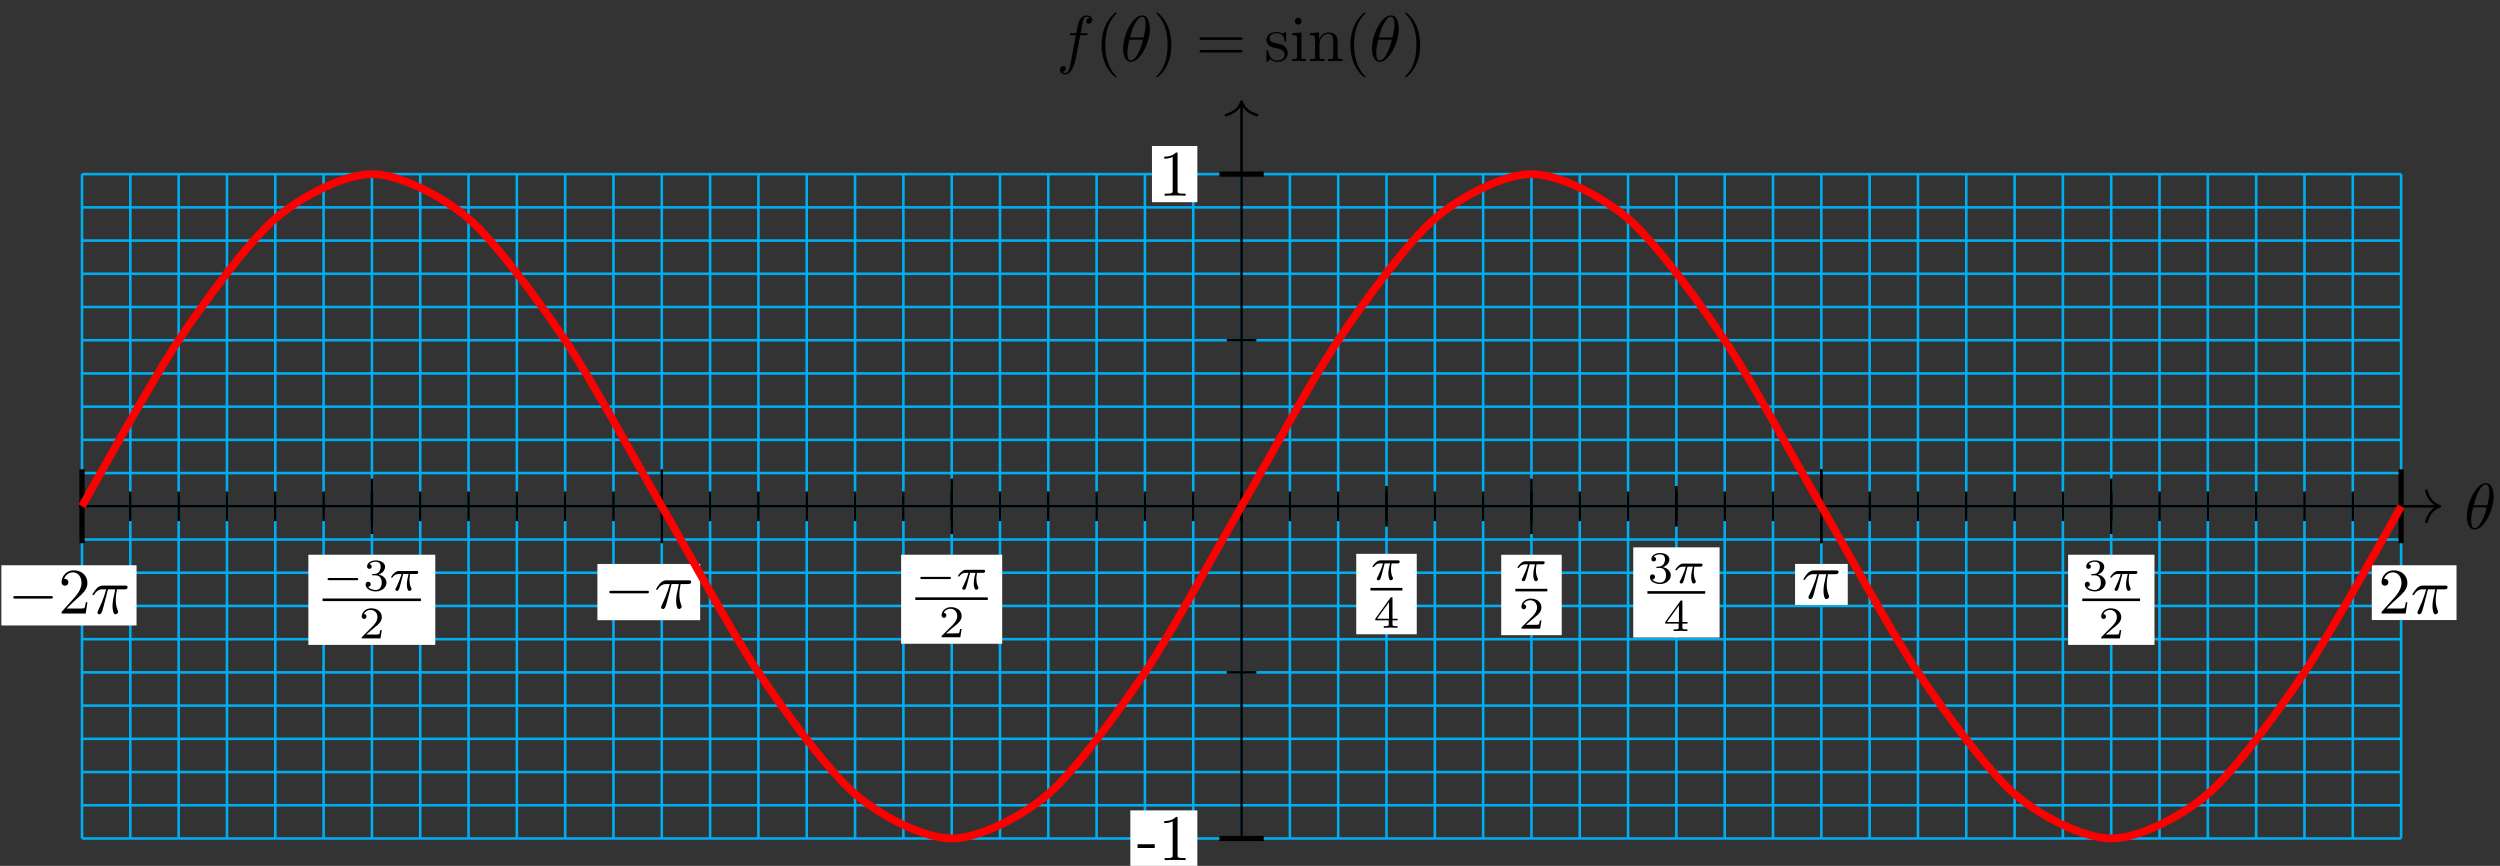 <?xml version="1.0" encoding="UTF-8"?>
<svg xmlns="http://www.w3.org/2000/svg" xmlns:xlink="http://www.w3.org/1999/xlink" width="384pt" height="133pt" viewBox="0 0 384 133" version="1.1">
<rect x="0" y="0" width="384" height="133" fill="#333333" stroke="none"/>
<defs>
<g>
<symbol overflow="visible" id="glyph0-0">
<path style="stroke:none;" d=""/>
</symbol>
<symbol overflow="visible" id="glyph0-1">
<path style="stroke:none;" d="M 4.531 -4.984 C 4.531 -5.641 4.359 -7.031 3.344 -7.031 C 1.953 -7.031 0.422 -4.219 0.422 -1.938 C 0.422 -1 0.703 0.109 1.609 0.109 C 3.016 0.109 4.531 -2.75 4.531 -4.984 Z M 1.469 -3.625 C 1.641 -4.25 1.844 -5.047 2.25 -5.766 C 2.516 -6.25 2.875 -6.812 3.328 -6.812 C 3.812 -6.812 3.875 -6.172 3.875 -5.609 C 3.875 -5.109 3.797 -4.609 3.562 -3.625 Z M 3.469 -3.297 C 3.359 -2.844 3.156 -2 2.766 -1.281 C 2.422 -0.594 2.047 -0.109 1.609 -0.109 C 1.281 -0.109 1.078 -0.406 1.078 -1.328 C 1.078 -1.75 1.141 -2.328 1.391 -3.297 Z M 3.469 -3.297 "/>
</symbol>
<symbol overflow="visible" id="glyph0-2">
<path style="stroke:none;" d="M 3.656 -3.984 L 4.516 -3.984 C 4.719 -3.984 4.812 -3.984 4.812 -4.188 C 4.812 -4.297 4.719 -4.297 4.547 -4.297 L 3.719 -4.297 L 3.922 -5.438 C 3.969 -5.641 4.109 -6.344 4.172 -6.469 C 4.25 -6.656 4.422 -6.812 4.641 -6.812 C 4.672 -6.812 4.938 -6.812 5.125 -6.625 C 4.688 -6.594 4.578 -6.234 4.578 -6.094 C 4.578 -5.859 4.766 -5.734 4.953 -5.734 C 5.219 -5.734 5.5 -5.969 5.5 -6.344 C 5.5 -6.797 5.047 -7.031 4.641 -7.031 C 4.297 -7.031 3.672 -6.844 3.375 -5.859 C 3.312 -5.656 3.281 -5.547 3.047 -4.297 L 2.359 -4.297 C 2.156 -4.297 2.047 -4.297 2.047 -4.109 C 2.047 -3.984 2.141 -3.984 2.328 -3.984 L 2.984 -3.984 L 2.25 -0.047 C 2.062 0.922 1.891 1.828 1.375 1.828 C 1.328 1.828 1.094 1.828 0.891 1.641 C 1.359 1.609 1.453 1.25 1.453 1.109 C 1.453 0.875 1.266 0.75 1.078 0.75 C 0.812 0.75 0.531 0.984 0.531 1.359 C 0.531 1.797 0.969 2.047 1.375 2.047 C 1.922 2.047 2.328 1.453 2.5 1.078 C 2.828 0.453 3.047 -0.75 3.062 -0.828 Z M 3.656 -3.984 "/>
</symbol>
<symbol overflow="visible" id="glyph0-3">
<path style="stroke:none;" d="M 2.641 -3.719 L 3.766 -3.719 C 3.438 -2.25 3.344 -1.812 3.344 -1.141 C 3.344 -1 3.344 -0.734 3.422 -0.391 C 3.531 0.047 3.641 0.109 3.781 0.109 C 3.984 0.109 4.203 -0.062 4.203 -0.266 C 4.203 -0.328 4.203 -0.344 4.141 -0.484 C 3.844 -1.203 3.844 -1.859 3.844 -2.141 C 3.844 -2.656 3.922 -3.203 4.031 -3.719 L 5.156 -3.719 C 5.297 -3.719 5.656 -3.719 5.656 -4.062 C 5.656 -4.297 5.438 -4.297 5.25 -4.297 L 1.906 -4.297 C 1.688 -4.297 1.312 -4.297 0.875 -3.828 C 0.531 -3.438 0.266 -2.984 0.266 -2.938 C 0.266 -2.922 0.266 -2.828 0.391 -2.828 C 0.469 -2.828 0.484 -2.875 0.547 -2.953 C 1.031 -3.719 1.609 -3.719 1.812 -3.719 L 2.375 -3.719 C 2.062 -2.516 1.531 -1.312 1.109 -0.406 C 1.031 -0.25 1.031 -0.234 1.031 -0.156 C 1.031 0.031 1.188 0.109 1.312 0.109 C 1.609 0.109 1.688 -0.172 1.812 -0.531 C 1.953 -1 1.953 -1.016 2.078 -1.516 Z M 2.641 -3.719 "/>
</symbol>
<symbol overflow="visible" id="glyph1-0">
<path style="stroke:none;" d=""/>
</symbol>
<symbol overflow="visible" id="glyph1-1">
<path style="stroke:none;" d="M 3.297 2.391 C 3.297 2.359 3.297 2.344 3.125 2.172 C 1.891 0.922 1.562 -0.969 1.562 -2.5 C 1.562 -4.234 1.938 -5.969 3.172 -7.203 C 3.297 -7.328 3.297 -7.344 3.297 -7.375 C 3.297 -7.453 3.266 -7.484 3.203 -7.484 C 3.094 -7.484 2.203 -6.797 1.609 -5.531 C 1.109 -4.438 0.984 -3.328 0.984 -2.5 C 0.984 -1.719 1.094 -0.516 1.641 0.625 C 2.25 1.844 3.094 2.5 3.203 2.5 C 3.266 2.5 3.297 2.469 3.297 2.391 Z M 3.297 2.391 "/>
</symbol>
<symbol overflow="visible" id="glyph1-2">
<path style="stroke:none;" d="M 2.875 -2.5 C 2.875 -3.266 2.766 -4.469 2.219 -5.609 C 1.625 -6.828 0.766 -7.484 0.672 -7.484 C 0.609 -7.484 0.562 -7.438 0.562 -7.375 C 0.562 -7.344 0.562 -7.328 0.75 -7.141 C 1.734 -6.156 2.297 -4.578 2.297 -2.5 C 2.297 -0.781 1.938 0.969 0.703 2.219 C 0.562 2.344 0.562 2.359 0.562 2.391 C 0.562 2.453 0.609 2.5 0.672 2.5 C 0.766 2.5 1.672 1.812 2.25 0.547 C 2.766 -0.547 2.875 -1.656 2.875 -2.5 Z M 2.875 -2.5 "/>
</symbol>
<symbol overflow="visible" id="glyph1-3">
<path style="stroke:none;" d="M 6.844 -3.266 C 7 -3.266 7.188 -3.266 7.188 -3.453 C 7.188 -3.656 7 -3.656 6.859 -3.656 L 0.891 -3.656 C 0.75 -3.656 0.562 -3.656 0.562 -3.453 C 0.562 -3.266 0.75 -3.266 0.891 -3.266 Z M 6.859 -1.328 C 7 -1.328 7.188 -1.328 7.188 -1.531 C 7.188 -1.719 7 -1.719 6.844 -1.719 L 0.891 -1.719 C 0.75 -1.719 0.562 -1.719 0.562 -1.531 C 0.562 -1.328 0.75 -1.328 0.891 -1.328 Z M 6.859 -1.328 "/>
</symbol>
<symbol overflow="visible" id="glyph1-4">
<path style="stroke:none;" d="M 2.078 -1.938 C 2.297 -1.891 3.109 -1.734 3.109 -1.016 C 3.109 -0.516 2.766 -0.109 1.984 -0.109 C 1.141 -0.109 0.781 -0.672 0.594 -1.531 C 0.562 -1.656 0.562 -1.688 0.453 -1.688 C 0.328 -1.688 0.328 -1.625 0.328 -1.453 L 0.328 -0.125 C 0.328 0.047 0.328 0.109 0.438 0.109 C 0.484 0.109 0.5 0.094 0.688 -0.094 C 0.703 -0.109 0.703 -0.125 0.891 -0.312 C 1.328 0.094 1.781 0.109 1.984 0.109 C 3.125 0.109 3.594 -0.562 3.594 -1.281 C 3.594 -1.797 3.297 -2.109 3.172 -2.219 C 2.844 -2.547 2.453 -2.625 2.031 -2.703 C 1.469 -2.812 0.812 -2.938 0.812 -3.516 C 0.812 -3.875 1.062 -4.281 1.922 -4.281 C 3.016 -4.281 3.078 -3.375 3.094 -3.078 C 3.094 -2.984 3.188 -2.984 3.203 -2.984 C 3.344 -2.984 3.344 -3.031 3.344 -3.219 L 3.344 -4.234 C 3.344 -4.391 3.344 -4.469 3.234 -4.469 C 3.188 -4.469 3.156 -4.469 3.031 -4.344 C 3 -4.312 2.906 -4.219 2.859 -4.188 C 2.484 -4.469 2.078 -4.469 1.922 -4.469 C 0.703 -4.469 0.328 -3.797 0.328 -3.234 C 0.328 -2.891 0.484 -2.609 0.75 -2.391 C 1.078 -2.141 1.359 -2.078 2.078 -1.938 Z M 2.078 -1.938 "/>
</symbol>
<symbol overflow="visible" id="glyph1-5">
<path style="stroke:none;" d="M 1.766 -4.406 L 0.375 -4.297 L 0.375 -3.984 C 1.016 -3.984 1.109 -3.922 1.109 -3.438 L 1.109 -0.75 C 1.109 -0.312 1 -0.312 0.328 -0.312 L 0.328 0 C 0.641 -0.016 1.188 -0.031 1.422 -0.031 C 1.781 -0.031 2.125 -0.016 2.469 0 L 2.469 -0.312 C 1.797 -0.312 1.766 -0.359 1.766 -0.75 Z M 1.797 -6.141 C 1.797 -6.453 1.562 -6.672 1.281 -6.672 C 0.969 -6.672 0.75 -6.406 0.75 -6.141 C 0.75 -5.875 0.969 -5.609 1.281 -5.609 C 1.562 -5.609 1.797 -5.828 1.797 -6.141 Z M 1.797 -6.141 "/>
</symbol>
<symbol overflow="visible" id="glyph1-6">
<path style="stroke:none;" d="M 1.094 -3.422 L 1.094 -0.75 C 1.094 -0.312 0.984 -0.312 0.312 -0.312 L 0.312 0 C 0.672 -0.016 1.172 -0.031 1.453 -0.031 C 1.703 -0.031 2.219 -0.016 2.562 0 L 2.562 -0.312 C 1.891 -0.312 1.781 -0.312 1.781 -0.75 L 1.781 -2.594 C 1.781 -3.625 2.5 -4.188 3.125 -4.188 C 3.766 -4.188 3.875 -3.656 3.875 -3.078 L 3.875 -0.75 C 3.875 -0.312 3.766 -0.312 3.094 -0.312 L 3.094 0 C 3.438 -0.016 3.953 -0.031 4.219 -0.031 C 4.469 -0.031 5 -0.016 5.328 0 L 5.328 -0.312 C 4.812 -0.312 4.562 -0.312 4.562 -0.609 L 4.562 -2.516 C 4.562 -3.375 4.562 -3.672 4.25 -4.031 C 4.109 -4.203 3.781 -4.406 3.203 -4.406 C 2.469 -4.406 2 -3.984 1.719 -3.359 L 1.719 -4.406 L 0.312 -4.297 L 0.312 -3.984 C 1.016 -3.984 1.094 -3.922 1.094 -3.422 Z M 1.094 -3.422 "/>
</symbol>
<symbol overflow="visible" id="glyph1-7">
<path style="stroke:none;" d="M 1.266 -0.766 L 2.328 -1.797 C 3.875 -3.172 4.469 -3.703 4.469 -4.703 C 4.469 -5.844 3.578 -6.641 2.359 -6.641 C 1.234 -6.641 0.5 -5.719 0.5 -4.828 C 0.5 -4.281 1 -4.281 1.031 -4.281 C 1.203 -4.281 1.547 -4.391 1.547 -4.812 C 1.547 -5.062 1.359 -5.328 1.016 -5.328 C 0.938 -5.328 0.922 -5.328 0.891 -5.312 C 1.109 -5.969 1.656 -6.328 2.234 -6.328 C 3.141 -6.328 3.562 -5.516 3.562 -4.703 C 3.562 -3.906 3.078 -3.125 2.516 -2.5 L 0.609 -0.375 C 0.5 -0.266 0.5 -0.234 0.5 0 L 4.203 0 L 4.469 -1.734 L 4.234 -1.734 C 4.172 -1.438 4.109 -1 4 -0.844 C 3.938 -0.766 3.281 -0.766 3.062 -0.766 Z M 1.266 -0.766 "/>
</symbol>
<symbol overflow="visible" id="glyph2-0">
<path style="stroke:none;" d=""/>
</symbol>
<symbol overflow="visible" id="glyph2-1">
<path style="stroke:none;" d="M 2.75 -1.859 L 2.75 -2.438 L 0.109 -2.438 L 0.109 -1.859 Z M 2.75 -1.859 "/>
</symbol>
<symbol overflow="visible" id="glyph2-2">
<path style="stroke:none;" d="M 4.172 0 L 4.172 -0.312 L 3.859 -0.312 C 2.953 -0.312 2.938 -0.422 2.938 -0.781 L 2.938 -6.375 C 2.938 -6.625 2.938 -6.641 2.703 -6.641 C 2.078 -6 1.203 -6 0.891 -6 L 0.891 -5.688 C 1.094 -5.688 1.672 -5.688 2.188 -5.953 L 2.188 -0.781 C 2.188 -0.422 2.156 -0.312 1.266 -0.312 L 0.953 -0.312 L 0.953 0 C 1.297 -0.031 2.156 -0.031 2.562 -0.031 C 2.953 -0.031 3.828 -0.031 4.172 0 Z M 4.172 0 "/>
</symbol>
<symbol overflow="visible" id="glyph3-0">
<path style="stroke:none;" d=""/>
</symbol>
<symbol overflow="visible" id="glyph3-1">
<path style="stroke:none;" d="M 6.562 -2.297 C 6.734 -2.297 6.922 -2.297 6.922 -2.5 C 6.922 -2.688 6.734 -2.688 6.562 -2.688 L 1.172 -2.688 C 1 -2.688 0.828 -2.688 0.828 -2.5 C 0.828 -2.297 1 -2.297 1.172 -2.297 Z M 6.562 -2.297 "/>
</symbol>
<symbol overflow="visible" id="glyph4-0">
<path style="stroke:none;" d=""/>
</symbol>
<symbol overflow="visible" id="glyph4-1">
<path style="stroke:none;" d="M 5.188 -1.578 C 5.297 -1.578 5.469 -1.578 5.469 -1.734 C 5.469 -1.922 5.297 -1.922 5.188 -1.922 L 1.031 -1.922 C 0.922 -1.922 0.75 -1.922 0.75 -1.75 C 0.75 -1.578 0.906 -1.578 1.031 -1.578 Z M 5.188 -1.578 "/>
</symbol>
<symbol overflow="visible" id="glyph5-0">
<path style="stroke:none;" d=""/>
</symbol>
<symbol overflow="visible" id="glyph5-1">
<path style="stroke:none;" d="M 2.172 -2.531 L 3 -2.531 C 2.891 -2.109 2.734 -1.484 2.734 -0.922 C 2.734 -0.641 2.781 -0.453 2.812 -0.312 C 2.922 0.047 3.016 0.062 3.125 0.062 C 3.297 0.062 3.453 -0.078 3.453 -0.25 C 3.453 -0.297 3.438 -0.328 3.406 -0.391 C 3.266 -0.656 3.141 -1.047 3.141 -1.625 C 3.141 -1.75 3.141 -2.031 3.234 -2.531 L 4.109 -2.531 C 4.234 -2.531 4.297 -2.531 4.375 -2.578 C 4.469 -2.656 4.484 -2.766 4.484 -2.797 C 4.484 -3 4.312 -3 4.188 -3 L 1.562 -3 C 1.281 -3 1.078 -2.938 0.766 -2.641 C 0.578 -2.484 0.312 -2.109 0.312 -2.047 C 0.312 -1.969 0.406 -1.969 0.438 -1.969 C 0.516 -1.969 0.516 -1.984 0.562 -2.047 C 0.906 -2.531 1.344 -2.531 1.5 -2.531 L 1.922 -2.531 C 1.703 -1.766 1.328 -0.938 1.125 -0.516 C 1.078 -0.438 1.016 -0.281 0.984 -0.266 C 0.984 -0.234 0.969 -0.203 0.969 -0.156 C 0.969 -0.047 1.047 0.062 1.219 0.062 C 1.484 0.062 1.562 -0.25 1.734 -0.875 Z M 2.172 -2.531 "/>
</symbol>
<symbol overflow="visible" id="glyph6-0">
<path style="stroke:none;" d=""/>
</symbol>
<symbol overflow="visible" id="glyph6-1">
<path style="stroke:none;" d="M 3.516 -1.266 L 3.281 -1.266 C 3.266 -1.109 3.188 -0.703 3.094 -0.641 C 3.047 -0.594 2.516 -0.594 2.406 -0.594 L 1.125 -0.594 C 1.859 -1.234 2.109 -1.438 2.516 -1.766 C 3.031 -2.172 3.516 -2.609 3.516 -3.266 C 3.516 -4.109 2.781 -4.625 1.891 -4.625 C 1.031 -4.625 0.438 -4.016 0.438 -3.375 C 0.438 -3.031 0.734 -2.984 0.812 -2.984 C 0.969 -2.984 1.172 -3.109 1.172 -3.359 C 1.172 -3.484 1.125 -3.734 0.766 -3.734 C 0.984 -4.219 1.453 -4.375 1.781 -4.375 C 2.484 -4.375 2.844 -3.828 2.844 -3.266 C 2.844 -2.656 2.406 -2.188 2.188 -1.938 L 0.516 -0.266 C 0.438 -0.203 0.438 -0.188 0.438 0 L 3.312 0 Z M 3.516 -1.266 "/>
</symbol>
<symbol overflow="visible" id="glyph6-2">
<path style="stroke:none;" d="M 1.906 -2.328 C 2.453 -2.328 2.844 -1.953 2.844 -1.203 C 2.844 -0.344 2.328 -0.078 1.938 -0.078 C 1.656 -0.078 1.031 -0.156 0.75 -0.578 C 1.078 -0.578 1.156 -0.812 1.156 -0.969 C 1.156 -1.188 0.984 -1.344 0.766 -1.344 C 0.578 -1.344 0.375 -1.219 0.375 -0.938 C 0.375 -0.281 1.094 0.141 1.938 0.141 C 2.906 0.141 3.578 -0.516 3.578 -1.203 C 3.578 -1.75 3.141 -2.297 2.375 -2.453 C 3.094 -2.719 3.359 -3.234 3.359 -3.672 C 3.359 -4.219 2.734 -4.625 1.953 -4.625 C 1.188 -4.625 0.594 -4.25 0.594 -3.688 C 0.594 -3.453 0.75 -3.328 0.953 -3.328 C 1.172 -3.328 1.312 -3.484 1.312 -3.672 C 1.312 -3.875 1.172 -4.031 0.953 -4.047 C 1.203 -4.344 1.672 -4.422 1.938 -4.422 C 2.25 -4.422 2.688 -4.266 2.688 -3.672 C 2.688 -3.375 2.594 -3.047 2.406 -2.844 C 2.188 -2.578 1.984 -2.562 1.641 -2.531 C 1.469 -2.516 1.453 -2.516 1.422 -2.516 C 1.406 -2.516 1.344 -2.5 1.344 -2.422 C 1.344 -2.328 1.406 -2.328 1.531 -2.328 Z M 1.906 -2.328 "/>
</symbol>
<symbol overflow="visible" id="glyph6-3">
<path style="stroke:none;" d="M 3.688 -1.141 L 3.688 -1.391 L 2.906 -1.391 L 2.906 -4.5 C 2.906 -4.641 2.906 -4.703 2.766 -4.703 C 2.672 -4.703 2.641 -4.703 2.578 -4.594 L 0.266 -1.391 L 0.266 -1.141 L 2.328 -1.141 L 2.328 -0.578 C 2.328 -0.328 2.328 -0.25 1.75 -0.25 L 1.562 -0.25 L 1.562 0 C 1.922 -0.016 2.359 -0.031 2.609 -0.031 C 2.875 -0.031 3.312 -0.016 3.672 0 L 3.672 -0.25 L 3.484 -0.25 C 2.906 -0.25 2.906 -0.328 2.906 -0.578 L 2.906 -1.141 Z M 2.375 -3.938 L 2.375 -1.391 L 0.531 -1.391 Z M 2.375 -3.938 "/>
</symbol>
</g>
</defs>
<g id="surface1">
<path style="fill:none;stroke-width:0.399;stroke-linecap:butt;stroke-linejoin:miter;stroke:rgb(0%,67.839%,93.729%);stroke-opacity:1;stroke-miterlimit:10;" d="M -178.107 -51.022 L 178.106 -51.022 M -178.107 -45.921 L 178.106 -45.921 M -178.107 -40.82 L 178.106 -40.82 M -178.107 -35.714 L 178.106 -35.714 M -178.107 -30.613 L 178.106 -30.613 M -178.107 -25.512 L 178.106 -25.512 M -178.107 -20.41 L 178.106 -20.41 M -178.107 -15.305 L 178.106 -15.305 M -178.107 -10.204 L 178.106 -10.204 M -178.107 -5.103 L 178.106 -5.103 M -178.107 -0.001 L 178.106 -0.001 M -178.107 5.104 L 178.106 5.104 M -178.107 10.205 L 178.106 10.205 M -178.107 15.307 L 178.106 15.307 M -178.107 20.408 L 178.106 20.408 M -178.107 25.509 L 178.106 25.509 M -178.107 30.614 L 178.106 30.614 M -178.107 35.716 L 178.106 35.716 M -178.107 40.817 L 178.106 40.817 M -178.107 45.918 L 178.106 45.918 M -178.107 51.023 L 178.106 51.023 M -178.107 -51.026 L -178.107 51.023 M -170.686 -51.026 L -170.686 51.023 M -163.264 -51.026 L -163.264 51.023 M -155.843 -51.026 L -155.843 51.023 M -148.421 -51.026 L -148.421 51.023 M -141 -51.026 L -141 51.023 M -133.578 -51.026 L -133.578 51.023 M -126.157 -51.026 L -126.157 51.023 M -118.736 -51.026 L -118.736 51.023 M -111.314 -51.026 L -111.314 51.023 M -103.893 -51.026 L -103.893 51.023 M -96.475 -51.026 L -96.475 51.023 M -89.054 -51.026 L -89.054 51.023 M -81.632 -51.026 L -81.632 51.023 M -74.211 -51.026 L -74.211 51.023 M -66.789 -51.026 L -66.789 51.023 M -59.368 -51.026 L -59.368 51.023 M -51.947 -51.026 L -51.947 51.023 M -44.525 -51.026 L -44.525 51.023 M -37.104 -51.026 L -37.104 51.023 M -29.682 -51.026 L -29.682 51.023 M -22.265 -51.026 L -22.265 51.023 M -14.843 -51.026 L -14.843 51.023 M -7.422 -51.026 L -7.422 51.023 M -0 -51.026 L -0 51.023 M 7.421 -51.026 L 7.421 51.023 M 14.842 -51.026 L 14.842 51.023 M 22.264 -51.026 L 22.264 51.023 M 29.685 -51.026 L 29.685 51.023 M 37.107 -51.026 L 37.107 51.023 M 44.528 -51.026 L 44.528 51.023 M 51.946 -51.026 L 51.946 51.023 M 59.367 -51.026 L 59.367 51.023 M 66.788 -51.026 L 66.788 51.023 M 74.21 -51.026 L 74.21 51.023 M 81.631 -51.026 L 81.631 51.023 M 89.053 -51.026 L 89.053 51.023 M 96.474 -51.026 L 96.474 51.023 M 103.896 -51.026 L 103.896 51.023 M 111.317 -51.026 L 111.317 51.023 M 118.738 -51.026 L 118.738 51.023 M 126.156 -51.026 L 126.156 51.023 M 133.577 -51.026 L 133.577 51.023 M 140.999 -51.026 L 140.999 51.023 M 148.42 -51.026 L 148.42 51.023 M 155.842 -51.026 L 155.842 51.023 M 163.263 -51.026 L 163.263 51.023 M 170.685 -51.026 L 170.685 51.023 M 178.106 -51.026 L 178.106 51.023 " transform="matrix(1,0,0,-1,190.704,77.768)"/>
<path style="fill:none;stroke-width:0.399;stroke-linecap:butt;stroke-linejoin:miter;stroke:rgb(0%,0%,0%);stroke-opacity:1;stroke-miterlimit:10;" d="M -178.584 -0.001 L 183.856 -0.001 " transform="matrix(1,0,0,-1,190.704,77.768)"/>
<path style="fill:none;stroke-width:0.399;stroke-linecap:round;stroke-linejoin:round;stroke:rgb(0%,0%,0%);stroke-opacity:1;stroke-miterlimit:10;" d="M -2.07 2.389 C -1.695 0.956 -0.852 0.28 -0 -0.001 C -0.852 -0.279 -1.695 -0.958 -2.07 -2.392 " transform="matrix(1,0,0,-1,374.77,77.768)"/>
<g style="fill:rgb(0%,0%,0%);fill-opacity:1;">
  <use xlink:href="#glyph0-1" x="378.489" y="81.227"/>
</g>
<path style="fill:none;stroke-width:0.399;stroke-linecap:butt;stroke-linejoin:miter;stroke:rgb(0%,0%,0%);stroke-opacity:1;stroke-miterlimit:10;" d="M -0 -51.026 L -0 61.964 " transform="matrix(1,0,0,-1,190.704,77.768)"/>
<path style="fill:none;stroke-width:0.399;stroke-linecap:round;stroke-linejoin:round;stroke:rgb(0%,0%,0%);stroke-opacity:1;stroke-miterlimit:10;" d="M -2.074 2.391 C -1.695 0.957 -0.852 0.278 -0 0 C -0.852 -0.281 -1.695 -0.956 -2.074 -2.39 " transform="matrix(0,-1,-1,0,190.704,15.601)"/>
<g style="fill:rgb(0%,0%,0%);fill-opacity:1;">
  <use xlink:href="#glyph0-2" x="162.267" y="9.392"/>
</g>
<g style="fill:rgb(0%,0%,0%);fill-opacity:1;">
  <use xlink:href="#glyph1-1" x="168.217" y="9.392"/>
</g>
<g style="fill:rgb(0%,0%,0%);fill-opacity:1;">
  <use xlink:href="#glyph0-1" x="172.091" y="9.392"/>
</g>
<g style="fill:rgb(0%,0%,0%);fill-opacity:1;">
  <use xlink:href="#glyph1-2" x="177.046" y="9.392"/>
</g>
<g style="fill:rgb(0%,0%,0%);fill-opacity:1;">
  <use xlink:href="#glyph1-3" x="183.68" y="9.392"/>
</g>
<g style="fill:rgb(0%,0%,0%);fill-opacity:1;">
  <use xlink:href="#glyph1-4" x="194.199" y="9.392"/>
  <use xlink:href="#glyph1-5" x="198.129" y="9.392"/>
  <use xlink:href="#glyph1-6" x="200.897" y="9.392"/>
  <use xlink:href="#glyph1-1" x="206.432" y="9.392"/>
</g>
<g style="fill:rgb(0%,0%,0%);fill-opacity:1;">
  <use xlink:href="#glyph0-1" x="210.312" y="9.392"/>
</g>
<g style="fill:rgb(0%,0%,0%);fill-opacity:1;">
  <use xlink:href="#glyph1-2" x="215.266" y="9.392"/>
</g>
<path style="fill:none;stroke-width:0.399;stroke-linecap:butt;stroke-linejoin:miter;stroke:rgb(0%,0%,0%);stroke-opacity:1;stroke-miterlimit:10;" d="M -178.107 2.268 L -178.107 -2.267 " transform="matrix(1,0,0,-1,190.704,77.768)"/>
<path style="fill:none;stroke-width:0.399;stroke-linecap:butt;stroke-linejoin:miter;stroke:rgb(0%,0%,0%);stroke-opacity:1;stroke-miterlimit:10;" d="M -170.686 2.268 L -170.686 -2.267 " transform="matrix(1,0,0,-1,190.704,77.768)"/>
<path style="fill:none;stroke-width:0.399;stroke-linecap:butt;stroke-linejoin:miter;stroke:rgb(0%,0%,0%);stroke-opacity:1;stroke-miterlimit:10;" d="M -163.264 2.268 L -163.264 -2.267 " transform="matrix(1,0,0,-1,190.704,77.768)"/>
<path style="fill:none;stroke-width:0.399;stroke-linecap:butt;stroke-linejoin:miter;stroke:rgb(0%,0%,0%);stroke-opacity:1;stroke-miterlimit:10;" d="M -155.843 2.268 L -155.843 -2.267 " transform="matrix(1,0,0,-1,190.704,77.768)"/>
<path style="fill:none;stroke-width:0.399;stroke-linecap:butt;stroke-linejoin:miter;stroke:rgb(0%,0%,0%);stroke-opacity:1;stroke-miterlimit:10;" d="M -148.421 2.268 L -148.421 -2.267 " transform="matrix(1,0,0,-1,190.704,77.768)"/>
<path style="fill:none;stroke-width:0.399;stroke-linecap:butt;stroke-linejoin:miter;stroke:rgb(0%,0%,0%);stroke-opacity:1;stroke-miterlimit:10;" d="M -141 2.268 L -141 -2.267 " transform="matrix(1,0,0,-1,190.704,77.768)"/>
<path style="fill:none;stroke-width:0.399;stroke-linecap:butt;stroke-linejoin:miter;stroke:rgb(0%,0%,0%);stroke-opacity:1;stroke-miterlimit:10;" d="M -133.582 2.268 L -133.582 -2.267 " transform="matrix(1,0,0,-1,190.704,77.768)"/>
<path style="fill:none;stroke-width:0.399;stroke-linecap:butt;stroke-linejoin:miter;stroke:rgb(0%,0%,0%);stroke-opacity:1;stroke-miterlimit:10;" d="M -126.157 2.268 L -126.157 -2.267 " transform="matrix(1,0,0,-1,190.704,77.768)"/>
<path style="fill:none;stroke-width:0.399;stroke-linecap:butt;stroke-linejoin:miter;stroke:rgb(0%,0%,0%);stroke-opacity:1;stroke-miterlimit:10;" d="M -118.739 2.268 L -118.739 -2.267 " transform="matrix(1,0,0,-1,190.704,77.768)"/>
<path style="fill:none;stroke-width:0.399;stroke-linecap:butt;stroke-linejoin:miter;stroke:rgb(0%,0%,0%);stroke-opacity:1;stroke-miterlimit:10;" d="M -111.318 2.268 L -111.318 -2.267 " transform="matrix(1,0,0,-1,190.704,77.768)"/>
<path style="fill:none;stroke-width:0.399;stroke-linecap:butt;stroke-linejoin:miter;stroke:rgb(0%,0%,0%);stroke-opacity:1;stroke-miterlimit:10;" d="M -103.897 2.268 L -103.897 -2.267 " transform="matrix(1,0,0,-1,190.704,77.768)"/>
<path style="fill:none;stroke-width:0.399;stroke-linecap:butt;stroke-linejoin:miter;stroke:rgb(0%,0%,0%);stroke-opacity:1;stroke-miterlimit:10;" d="M -96.475 2.268 L -96.475 -2.267 " transform="matrix(1,0,0,-1,190.704,77.768)"/>
<path style="fill:none;stroke-width:0.399;stroke-linecap:butt;stroke-linejoin:miter;stroke:rgb(0%,0%,0%);stroke-opacity:1;stroke-miterlimit:10;" d="M -89.054 2.268 L -89.054 -2.267 " transform="matrix(1,0,0,-1,190.704,77.768)"/>
<path style="fill:none;stroke-width:0.399;stroke-linecap:butt;stroke-linejoin:miter;stroke:rgb(0%,0%,0%);stroke-opacity:1;stroke-miterlimit:10;" d="M -81.632 2.268 L -81.632 -2.267 " transform="matrix(1,0,0,-1,190.704,77.768)"/>
<path style="fill:none;stroke-width:0.399;stroke-linecap:butt;stroke-linejoin:miter;stroke:rgb(0%,0%,0%);stroke-opacity:1;stroke-miterlimit:10;" d="M -74.211 2.268 L -74.211 -2.267 " transform="matrix(1,0,0,-1,190.704,77.768)"/>
<path style="fill:none;stroke-width:0.399;stroke-linecap:butt;stroke-linejoin:miter;stroke:rgb(0%,0%,0%);stroke-opacity:1;stroke-miterlimit:10;" d="M -66.789 2.268 L -66.789 -2.267 " transform="matrix(1,0,0,-1,190.704,77.768)"/>
<path style="fill:none;stroke-width:0.399;stroke-linecap:butt;stroke-linejoin:miter;stroke:rgb(0%,0%,0%);stroke-opacity:1;stroke-miterlimit:10;" d="M -59.368 2.268 L -59.368 -2.267 " transform="matrix(1,0,0,-1,190.704,77.768)"/>
<path style="fill:none;stroke-width:0.399;stroke-linecap:butt;stroke-linejoin:miter;stroke:rgb(0%,0%,0%);stroke-opacity:1;stroke-miterlimit:10;" d="M -51.947 2.268 L -51.947 -2.267 " transform="matrix(1,0,0,-1,190.704,77.768)"/>
<path style="fill:none;stroke-width:0.399;stroke-linecap:butt;stroke-linejoin:miter;stroke:rgb(0%,0%,0%);stroke-opacity:1;stroke-miterlimit:10;" d="M -44.525 2.268 L -44.525 -2.267 " transform="matrix(1,0,0,-1,190.704,77.768)"/>
<path style="fill:none;stroke-width:0.399;stroke-linecap:butt;stroke-linejoin:miter;stroke:rgb(0%,0%,0%);stroke-opacity:1;stroke-miterlimit:10;" d="M -37.104 2.268 L -37.104 -2.267 " transform="matrix(1,0,0,-1,190.704,77.768)"/>
<path style="fill:none;stroke-width:0.399;stroke-linecap:butt;stroke-linejoin:miter;stroke:rgb(0%,0%,0%);stroke-opacity:1;stroke-miterlimit:10;" d="M -29.682 2.268 L -29.682 -2.267 " transform="matrix(1,0,0,-1,190.704,77.768)"/>
<path style="fill:none;stroke-width:0.399;stroke-linecap:butt;stroke-linejoin:miter;stroke:rgb(0%,0%,0%);stroke-opacity:1;stroke-miterlimit:10;" d="M -22.265 2.268 L -22.265 -2.267 " transform="matrix(1,0,0,-1,190.704,77.768)"/>
<path style="fill:none;stroke-width:0.399;stroke-linecap:butt;stroke-linejoin:miter;stroke:rgb(0%,0%,0%);stroke-opacity:1;stroke-miterlimit:10;" d="M -14.839 2.268 L -14.839 -2.267 " transform="matrix(1,0,0,-1,190.704,77.768)"/>
<path style="fill:none;stroke-width:0.399;stroke-linecap:butt;stroke-linejoin:miter;stroke:rgb(0%,0%,0%);stroke-opacity:1;stroke-miterlimit:10;" d="M -7.422 2.268 L -7.422 -2.267 " transform="matrix(1,0,0,-1,190.704,77.768)"/>
<path style="fill:none;stroke-width:0.399;stroke-linecap:butt;stroke-linejoin:miter;stroke:rgb(0%,0%,0%);stroke-opacity:1;stroke-miterlimit:10;" d="M -0 2.268 L -0 -2.267 " transform="matrix(1,0,0,-1,190.704,77.768)"/>
<path style="fill:none;stroke-width:0.399;stroke-linecap:butt;stroke-linejoin:miter;stroke:rgb(0%,0%,0%);stroke-opacity:1;stroke-miterlimit:10;" d="M 7.421 2.268 L 7.421 -2.267 " transform="matrix(1,0,0,-1,190.704,77.768)"/>
<path style="fill:none;stroke-width:0.399;stroke-linecap:butt;stroke-linejoin:miter;stroke:rgb(0%,0%,0%);stroke-opacity:1;stroke-miterlimit:10;" d="M 14.842 2.268 L 14.842 -2.267 " transform="matrix(1,0,0,-1,190.704,77.768)"/>
<path style="fill:none;stroke-width:0.399;stroke-linecap:butt;stroke-linejoin:miter;stroke:rgb(0%,0%,0%);stroke-opacity:1;stroke-miterlimit:10;" d="M 22.264 2.268 L 22.264 -2.267 " transform="matrix(1,0,0,-1,190.704,77.768)"/>
<path style="fill:none;stroke-width:0.399;stroke-linecap:butt;stroke-linejoin:miter;stroke:rgb(0%,0%,0%);stroke-opacity:1;stroke-miterlimit:10;" d="M 29.685 2.268 L 29.685 -2.267 " transform="matrix(1,0,0,-1,190.704,77.768)"/>
<path style="fill:none;stroke-width:0.399;stroke-linecap:butt;stroke-linejoin:miter;stroke:rgb(0%,0%,0%);stroke-opacity:1;stroke-miterlimit:10;" d="M 37.107 2.268 L 37.107 -2.267 " transform="matrix(1,0,0,-1,190.704,77.768)"/>
<path style="fill:none;stroke-width:0.399;stroke-linecap:butt;stroke-linejoin:miter;stroke:rgb(0%,0%,0%);stroke-opacity:1;stroke-miterlimit:10;" d="M 44.528 2.268 L 44.528 -2.267 " transform="matrix(1,0,0,-1,190.704,77.768)"/>
<path style="fill:none;stroke-width:0.399;stroke-linecap:butt;stroke-linejoin:miter;stroke:rgb(0%,0%,0%);stroke-opacity:1;stroke-miterlimit:10;" d="M 51.95 2.268 L 51.95 -2.267 " transform="matrix(1,0,0,-1,190.704,77.768)"/>
<path style="fill:none;stroke-width:0.399;stroke-linecap:butt;stroke-linejoin:miter;stroke:rgb(0%,0%,0%);stroke-opacity:1;stroke-miterlimit:10;" d="M 59.371 2.268 L 59.371 -2.267 " transform="matrix(1,0,0,-1,190.704,77.768)"/>
<path style="fill:none;stroke-width:0.399;stroke-linecap:butt;stroke-linejoin:miter;stroke:rgb(0%,0%,0%);stroke-opacity:1;stroke-miterlimit:10;" d="M 66.788 2.268 L 66.788 -2.267 " transform="matrix(1,0,0,-1,190.704,77.768)"/>
<path style="fill:none;stroke-width:0.399;stroke-linecap:butt;stroke-linejoin:miter;stroke:rgb(0%,0%,0%);stroke-opacity:1;stroke-miterlimit:10;" d="M 74.21 2.268 L 74.21 -2.267 " transform="matrix(1,0,0,-1,190.704,77.768)"/>
<path style="fill:none;stroke-width:0.399;stroke-linecap:butt;stroke-linejoin:miter;stroke:rgb(0%,0%,0%);stroke-opacity:1;stroke-miterlimit:10;" d="M 81.631 2.268 L 81.631 -2.267 " transform="matrix(1,0,0,-1,190.704,77.768)"/>
<path style="fill:none;stroke-width:0.399;stroke-linecap:butt;stroke-linejoin:miter;stroke:rgb(0%,0%,0%);stroke-opacity:1;stroke-miterlimit:10;" d="M 89.053 2.268 L 89.053 -2.267 " transform="matrix(1,0,0,-1,190.704,77.768)"/>
<path style="fill:none;stroke-width:0.399;stroke-linecap:butt;stroke-linejoin:miter;stroke:rgb(0%,0%,0%);stroke-opacity:1;stroke-miterlimit:10;" d="M 96.474 2.268 L 96.474 -2.267 " transform="matrix(1,0,0,-1,190.704,77.768)"/>
<path style="fill:none;stroke-width:0.399;stroke-linecap:butt;stroke-linejoin:miter;stroke:rgb(0%,0%,0%);stroke-opacity:1;stroke-miterlimit:10;" d="M 103.896 2.268 L 103.896 -2.267 " transform="matrix(1,0,0,-1,190.704,77.768)"/>
<path style="fill:none;stroke-width:0.399;stroke-linecap:butt;stroke-linejoin:miter;stroke:rgb(0%,0%,0%);stroke-opacity:1;stroke-miterlimit:10;" d="M 111.317 2.268 L 111.317 -2.267 " transform="matrix(1,0,0,-1,190.704,77.768)"/>
<path style="fill:none;stroke-width:0.399;stroke-linecap:butt;stroke-linejoin:miter;stroke:rgb(0%,0%,0%);stroke-opacity:1;stroke-miterlimit:10;" d="M 118.738 2.268 L 118.738 -2.267 " transform="matrix(1,0,0,-1,190.704,77.768)"/>
<path style="fill:none;stroke-width:0.399;stroke-linecap:butt;stroke-linejoin:miter;stroke:rgb(0%,0%,0%);stroke-opacity:1;stroke-miterlimit:10;" d="M 126.16 2.268 L 126.16 -2.267 " transform="matrix(1,0,0,-1,190.704,77.768)"/>
<path style="fill:none;stroke-width:0.399;stroke-linecap:butt;stroke-linejoin:miter;stroke:rgb(0%,0%,0%);stroke-opacity:1;stroke-miterlimit:10;" d="M 133.581 2.268 L 133.581 -2.267 " transform="matrix(1,0,0,-1,190.704,77.768)"/>
<path style="fill:none;stroke-width:0.399;stroke-linecap:butt;stroke-linejoin:miter;stroke:rgb(0%,0%,0%);stroke-opacity:1;stroke-miterlimit:10;" d="M 141.003 2.268 L 141.003 -2.267 " transform="matrix(1,0,0,-1,190.704,77.768)"/>
<path style="fill:none;stroke-width:0.399;stroke-linecap:butt;stroke-linejoin:miter;stroke:rgb(0%,0%,0%);stroke-opacity:1;stroke-miterlimit:10;" d="M 148.424 2.268 L 148.424 -2.267 " transform="matrix(1,0,0,-1,190.704,77.768)"/>
<path style="fill:none;stroke-width:0.399;stroke-linecap:butt;stroke-linejoin:miter;stroke:rgb(0%,0%,0%);stroke-opacity:1;stroke-miterlimit:10;" d="M 155.846 2.268 L 155.846 -2.267 " transform="matrix(1,0,0,-1,190.704,77.768)"/>
<path style="fill:none;stroke-width:0.399;stroke-linecap:butt;stroke-linejoin:miter;stroke:rgb(0%,0%,0%);stroke-opacity:1;stroke-miterlimit:10;" d="M 163.267 2.268 L 163.267 -2.267 " transform="matrix(1,0,0,-1,190.704,77.768)"/>
<path style="fill:none;stroke-width:0.399;stroke-linecap:butt;stroke-linejoin:miter;stroke:rgb(0%,0%,0%);stroke-opacity:1;stroke-miterlimit:10;" d="M 170.685 2.268 L 170.685 -2.267 " transform="matrix(1,0,0,-1,190.704,77.768)"/>
<path style="fill:none;stroke-width:0.399;stroke-linecap:butt;stroke-linejoin:miter;stroke:rgb(0%,0%,0%);stroke-opacity:1;stroke-miterlimit:10;" d="M 178.106 2.268 L 178.106 -2.267 " transform="matrix(1,0,0,-1,190.704,77.768)"/>
<path style="fill:none;stroke-width:0.399;stroke-linecap:butt;stroke-linejoin:miter;stroke:rgb(0%,0%,0%);stroke-opacity:1;stroke-miterlimit:10;" d="M 2.269 -25.512 L -2.266 -25.512 " transform="matrix(1,0,0,-1,190.704,77.768)"/>
<path style="fill:none;stroke-width:0.399;stroke-linecap:butt;stroke-linejoin:miter;stroke:rgb(0%,0%,0%);stroke-opacity:1;stroke-miterlimit:10;" d="M 2.269 25.513 L -2.266 25.513 " transform="matrix(1,0,0,-1,190.704,77.768)"/>
<path style="fill:none;stroke-width:0.797;stroke-linecap:butt;stroke-linejoin:miter;stroke:rgb(0%,0%,0%);stroke-opacity:1;stroke-miterlimit:10;" d="M 3.402 -51.026 L -3.403 -51.026 " transform="matrix(1,0,0,-1,190.704,77.768)"/>
<path style=" stroke:none;fill-rule:nonzero;fill:rgb(100%,100%,100%);fill-opacity:1;" d="M 173.621 133.109 L 183.914 133.109 L 183.914 124.48 L 173.621 124.48 Z M 173.621 133.109 "/>
<g style="fill:rgb(0%,0%,0%);fill-opacity:1;">
  <use xlink:href="#glyph2-1" x="174.619" y="132.113"/>
  <use xlink:href="#glyph2-2" x="177.936" y="132.113"/>
</g>
<path style="fill:none;stroke-width:0.797;stroke-linecap:butt;stroke-linejoin:miter;stroke:rgb(0%,0%,0%);stroke-opacity:1;stroke-miterlimit:10;" d="M 3.402 51.023 L -3.403 51.023 " transform="matrix(1,0,0,-1,190.704,77.768)"/>
<path style=" stroke:none;fill-rule:nonzero;fill:rgb(100%,100%,100%);fill-opacity:1;" d="M 176.941 31.055 L 183.914 31.055 L 183.914 22.426 L 176.941 22.426 Z M 176.941 31.055 "/>
<g style="fill:rgb(0%,0%,0%);fill-opacity:1;">
  <use xlink:href="#glyph2-2" x="177.936" y="30.059"/>
</g>
<path style="fill:none;stroke-width:0.797;stroke-linecap:butt;stroke-linejoin:miter;stroke:rgb(0%,0%,0%);stroke-opacity:1;stroke-miterlimit:10;" d="M -178.107 5.67 L -178.107 -5.669 " transform="matrix(1,0,0,-1,190.704,77.768)"/>
<path style=" stroke:none;fill-rule:nonzero;fill:rgb(100%,100%,100%);fill-opacity:1;" d="M 0.211 96.07 L 20.973 96.07 L 20.973 86.824 L 0.211 86.824 Z M 0.211 96.07 "/>
<g style="fill:rgb(0%,0%,0%);fill-opacity:1;">
  <use xlink:href="#glyph3-1" x="1.208" y="94.242"/>
</g>
<g style="fill:rgb(0%,0%,0%);fill-opacity:1;">
  <use xlink:href="#glyph1-7" x="8.958" y="94.242"/>
</g>
<g style="fill:rgb(0%,0%,0%);fill-opacity:1;">
  <use xlink:href="#glyph0-3" x="13.939" y="94.242"/>
</g>
<path style="fill:none;stroke-width:0.797;stroke-linecap:butt;stroke-linejoin:miter;stroke:rgb(0%,0%,0%);stroke-opacity:1;stroke-miterlimit:10;" d="M 178.106 5.67 L 178.106 -5.669 " transform="matrix(1,0,0,-1,190.704,77.768)"/>
<path style=" stroke:none;fill-rule:nonzero;fill:rgb(100%,100%,100%);fill-opacity:1;" d="M 364.309 95.238 L 377.32 95.238 L 377.32 86.824 L 364.309 86.824 Z M 364.309 95.238 "/>
<g style="fill:rgb(0%,0%,0%);fill-opacity:1;">
  <use xlink:href="#glyph1-7" x="365.305" y="94.242"/>
</g>
<g style="fill:rgb(0%,0%,0%);fill-opacity:1;">
  <use xlink:href="#glyph0-3" x="370.286" y="94.242"/>
</g>
<path style="fill:none;stroke-width:0.399;stroke-linecap:butt;stroke-linejoin:miter;stroke:rgb(0%,0%,0%);stroke-opacity:1;stroke-miterlimit:10;" d="M 89.053 5.67 L 89.053 -5.669 " transform="matrix(1,0,0,-1,190.704,77.768)"/>
<path style=" stroke:none;fill-rule:nonzero;fill:rgb(100%,100%,100%);fill-opacity:1;" d="M 275.75 92.91 L 283.777 92.91 L 283.777 86.625 L 275.75 86.625 Z M 275.75 92.91 "/>
<g style="fill:rgb(0%,0%,0%);fill-opacity:1;">
  <use xlink:href="#glyph0-3" x="276.745" y="91.912"/>
</g>
<path style="fill:none;stroke-width:0.399;stroke-linecap:butt;stroke-linejoin:miter;stroke:rgb(0%,0%,0%);stroke-opacity:1;stroke-miterlimit:10;" d="M 89.053 5.67 L 89.053 -5.669 " transform="matrix(1,0,0,-1,190.704,77.768)"/>
<path style=" stroke:none;fill-rule:nonzero;fill:rgb(100%,100%,100%);fill-opacity:1;" d="M 275.75 92.91 L 283.777 92.91 L 283.777 86.625 L 275.75 86.625 Z M 275.75 92.91 "/>
<g style="fill:rgb(0%,0%,0%);fill-opacity:1;">
  <use xlink:href="#glyph0-3" x="276.745" y="91.912"/>
</g>
<path style="fill:none;stroke-width:0.399;stroke-linecap:butt;stroke-linejoin:miter;stroke:rgb(0%,0%,0%);stroke-opacity:1;stroke-miterlimit:10;" d="M -89.054 5.67 L -89.054 -5.669 " transform="matrix(1,0,0,-1,190.704,77.768)"/>
<path style=" stroke:none;fill-rule:nonzero;fill:rgb(100%,100%,100%);fill-opacity:1;" d="M 91.762 95.262 L 107.543 95.262 L 107.543 86.625 L 91.762 86.625 Z M 91.762 95.262 "/>
<g style="fill:rgb(0%,0%,0%);fill-opacity:1;">
  <use xlink:href="#glyph3-1" x="92.759" y="93.434"/>
</g>
<g style="fill:rgb(0%,0%,0%);fill-opacity:1;">
  <use xlink:href="#glyph0-3" x="100.508" y="93.434"/>
</g>
<path style="fill:none;stroke-width:0.399;stroke-linecap:butt;stroke-linejoin:miter;stroke:rgb(0%,0%,0%);stroke-opacity:1;stroke-miterlimit:10;" d="M -44.525 4.252 L -44.525 -4.251 " transform="matrix(1,0,0,-1,190.704,77.768)"/>
<path style=" stroke:none;fill-rule:nonzero;fill:rgb(100%,100%,100%);fill-opacity:1;" d="M 138.414 98.879 L 153.934 98.879 L 153.934 85.207 L 138.414 85.207 Z M 138.414 98.879 "/>
<g style="fill:rgb(0%,0%,0%);fill-opacity:1;">
  <use xlink:href="#glyph4-1" x="140.606" y="90.524"/>
</g>
<g style="fill:rgb(0%,0%,0%);fill-opacity:1;">
  <use xlink:href="#glyph5-1" x="146.833" y="90.524"/>
</g>
<path style="fill:none;stroke-width:0.399;stroke-linecap:butt;stroke-linejoin:miter;stroke:rgb(0%,0%,0%);stroke-opacity:1;stroke-miterlimit:10;" d="M 277.887 -62.282 L 289.023 -62.282 " transform="matrix(1,0,0,-1,-137.298,29.672)"/>
<g style="fill:rgb(0%,0%,0%);fill-opacity:1;">
  <use xlink:href="#glyph6-1" x="144.189" y="97.882"/>
</g>
<path style="fill:none;stroke-width:0.399;stroke-linecap:butt;stroke-linejoin:miter;stroke:rgb(0%,0%,0%);stroke-opacity:1;stroke-miterlimit:10;" d="M 44.528 4.252 L 44.528 -4.251 " transform="matrix(1,0,0,-1,190.704,77.768)"/>
<path style=" stroke:none;fill-rule:nonzero;fill:rgb(100%,100%,100%);fill-opacity:1;" d="M 230.586 97.562 L 239.879 97.562 L 239.879 85.211 L 230.586 85.211 Z M 230.586 97.562 "/>
<g style="fill:rgb(0%,0%,0%);fill-opacity:1;">
  <use xlink:href="#glyph5-1" x="232.778" y="89.209"/>
</g>
<path style="fill:none;stroke-width:0.399;stroke-linecap:butt;stroke-linejoin:miter;stroke:rgb(0%,0%,0%);stroke-opacity:1;stroke-miterlimit:10;" d="M 277.886 -62.281 L 282.796 -62.281 " transform="matrix(1,0,0,-1,-45.126,28.357)"/>
<g style="fill:rgb(0%,0%,0%);fill-opacity:1;">
  <use xlink:href="#glyph6-1" x="233.247" y="96.567"/>
</g>
<path style="fill:none;stroke-width:0.399;stroke-linecap:butt;stroke-linejoin:miter;stroke:rgb(0%,0%,0%);stroke-opacity:1;stroke-miterlimit:10;" d="M 133.581 4.252 L 133.581 -4.251 " transform="matrix(1,0,0,-1,190.704,77.768)"/>
<path style=" stroke:none;fill-rule:nonzero;fill:rgb(100%,100%,100%);fill-opacity:1;" d="M 317.66 99.055 L 330.926 99.055 L 330.926 85.207 L 317.66 85.207 Z M 317.66 99.055 "/>
<g style="fill:rgb(0%,0%,0%);fill-opacity:1;">
  <use xlink:href="#glyph6-2" x="319.851" y="90.701"/>
</g>
<g style="fill:rgb(0%,0%,0%);fill-opacity:1;">
  <use xlink:href="#glyph5-1" x="323.824" y="90.701"/>
</g>
<path style="fill:none;stroke-width:0.399;stroke-linecap:butt;stroke-linejoin:miter;stroke:rgb(0%,0%,0%);stroke-opacity:1;stroke-miterlimit:10;" d="M 277.887 -62.281 L 286.769 -62.281 " transform="matrix(1,0,0,-1,41.948,29.849)"/>
<g style="fill:rgb(0%,0%,0%);fill-opacity:1;">
  <use xlink:href="#glyph6-1" x="322.306" y="98.059"/>
</g>
<path style="fill:none;stroke-width:0.399;stroke-linecap:butt;stroke-linejoin:miter;stroke:rgb(0%,0%,0%);stroke-opacity:1;stroke-miterlimit:10;" d="M -133.582 4.252 L -133.582 -4.251 " transform="matrix(1,0,0,-1,190.704,77.768)"/>
<path style=" stroke:none;fill-rule:nonzero;fill:rgb(100%,100%,100%);fill-opacity:1;" d="M 47.367 99.055 L 66.859 99.055 L 66.859 85.207 L 47.367 85.207 Z M 47.367 99.055 "/>
<g style="fill:rgb(0%,0%,0%);fill-opacity:1;">
  <use xlink:href="#glyph4-1" x="49.56" y="90.701"/>
</g>
<g style="fill:rgb(0%,0%,0%);fill-opacity:1;">
  <use xlink:href="#glyph6-2" x="55.788" y="90.701"/>
</g>
<g style="fill:rgb(0%,0%,0%);fill-opacity:1;">
  <use xlink:href="#glyph5-1" x="59.759" y="90.701"/>
</g>
<path style="fill:none;stroke-width:0.399;stroke-linecap:butt;stroke-linejoin:miter;stroke:rgb(0%,0%,0%);stroke-opacity:1;stroke-miterlimit:10;" d="M 277.885 -62.281 L 292.994 -62.281 " transform="matrix(1,0,0,-1,-228.344,29.849)"/>
<g style="fill:rgb(0%,0%,0%);fill-opacity:1;">
  <use xlink:href="#glyph6-1" x="55.128" y="98.059"/>
</g>
<path style="fill:none;stroke-width:0.399;stroke-linecap:butt;stroke-linejoin:miter;stroke:rgb(0%,0%,0%);stroke-opacity:1;stroke-miterlimit:10;" d="M 22.264 3.12 L 22.264 -3.118 " transform="matrix(1,0,0,-1,190.704,77.768)"/>
<path style=" stroke:none;fill-rule:nonzero;fill:rgb(100%,100%,100%);fill-opacity:1;" d="M 208.32 97.426 L 217.613 97.426 L 217.613 85.07 L 208.32 85.07 Z M 208.32 97.426 "/>
<g style="fill:rgb(0%,0%,0%);fill-opacity:1;">
  <use xlink:href="#glyph5-1" x="210.513" y="89.071"/>
</g>
<path style="fill:none;stroke-width:0.399;stroke-linecap:butt;stroke-linejoin:miter;stroke:rgb(0%,0%,0%);stroke-opacity:1;stroke-miterlimit:10;" d="M 277.886 -62.282 L 282.796 -62.282 " transform="matrix(1,0,0,-1,-67.391,28.219)"/>
<g style="fill:rgb(0%,0%,0%);fill-opacity:1;">
  <use xlink:href="#glyph6-3" x="210.982" y="96.429"/>
</g>
<path style="fill:none;stroke-width:0.399;stroke-linecap:butt;stroke-linejoin:miter;stroke:rgb(0%,0%,0%);stroke-opacity:1;stroke-miterlimit:10;" d="M 66.788 3.12 L 66.788 -3.118 " transform="matrix(1,0,0,-1,190.704,77.768)"/>
<path style=" stroke:none;fill-rule:nonzero;fill:rgb(100%,100%,100%);fill-opacity:1;" d="M 250.867 97.922 L 264.129 97.922 L 264.129 84.074 L 250.867 84.074 Z M 250.867 97.922 "/>
<g style="fill:rgb(0%,0%,0%);fill-opacity:1;">
  <use xlink:href="#glyph6-2" x="253.057" y="89.567"/>
</g>
<g style="fill:rgb(0%,0%,0%);fill-opacity:1;">
  <use xlink:href="#glyph5-1" x="257.03" y="89.567"/>
</g>
<path style="fill:none;stroke-width:0.399;stroke-linecap:butt;stroke-linejoin:miter;stroke:rgb(0%,0%,0%);stroke-opacity:1;stroke-miterlimit:10;" d="M 277.888 -62.282 L 286.767 -62.282 " transform="matrix(1,0,0,-1,-24.846,28.715)"/>
<g style="fill:rgb(0%,0%,0%);fill-opacity:1;">
  <use xlink:href="#glyph6-3" x="255.512" y="96.925"/>
</g>
<path style="fill:none;stroke-width:1.196;stroke-linecap:butt;stroke-linejoin:miter;stroke:rgb(100%,0%,0%);stroke-opacity:1;stroke-miterlimit:10;" d="M -178.107 -0.001 C -178.107 -0.001 -167.385 19.381 -163.264 25.509 C -159.147 31.642 -152.542 40.649 -148.425 44.188 C -144.304 47.727 -137.699 51.023 -133.582 51.023 C -129.461 51.023 -122.856 47.727 -118.739 44.188 C -114.623 40.649 -108.017 31.642 -103.897 25.513 C -99.78 19.381 -93.175 7.08 -89.054 0.003 C -84.937 -7.079 -78.332 -19.379 -74.215 -25.508 C -70.094 -31.64 -63.489 -40.648 -59.372 -44.187 C -55.251 -47.725 -48.646 -51.022 -44.529 -51.022 C -40.412 -51.022 -33.807 -47.729 -29.686 -44.19 C -25.569 -40.652 -18.964 -31.644 -14.843 -25.516 C -10.726 -19.383 -4.121 -7.083 -0.004 -0.005 C 4.116 7.076 10.722 19.377 14.838 25.505 C 18.959 31.638 25.564 40.645 29.681 44.184 C 33.802 47.723 40.403 51.023 44.524 51.023 C 48.641 51.023 55.246 47.731 59.367 44.192 C 63.484 40.653 70.089 31.649 74.206 25.517 C 78.327 19.388 84.932 7.084 89.049 0.007 C 93.17 -7.071 99.775 -19.371 103.892 -25.504 C 108.013 -31.636 114.614 -40.644 118.735 -44.183 C 122.852 -47.725 129.457 -51.022 133.577 -51.022 C 137.694 -51.026 144.299 -47.729 148.42 -44.19 C 152.537 -40.652 159.142 -31.648 163.259 -25.52 C 167.38 -19.391 178.102 -0.009 178.102 -0.009 " transform="matrix(1,0,0,-1,190.704,77.768)"/>
</g>
</svg>
